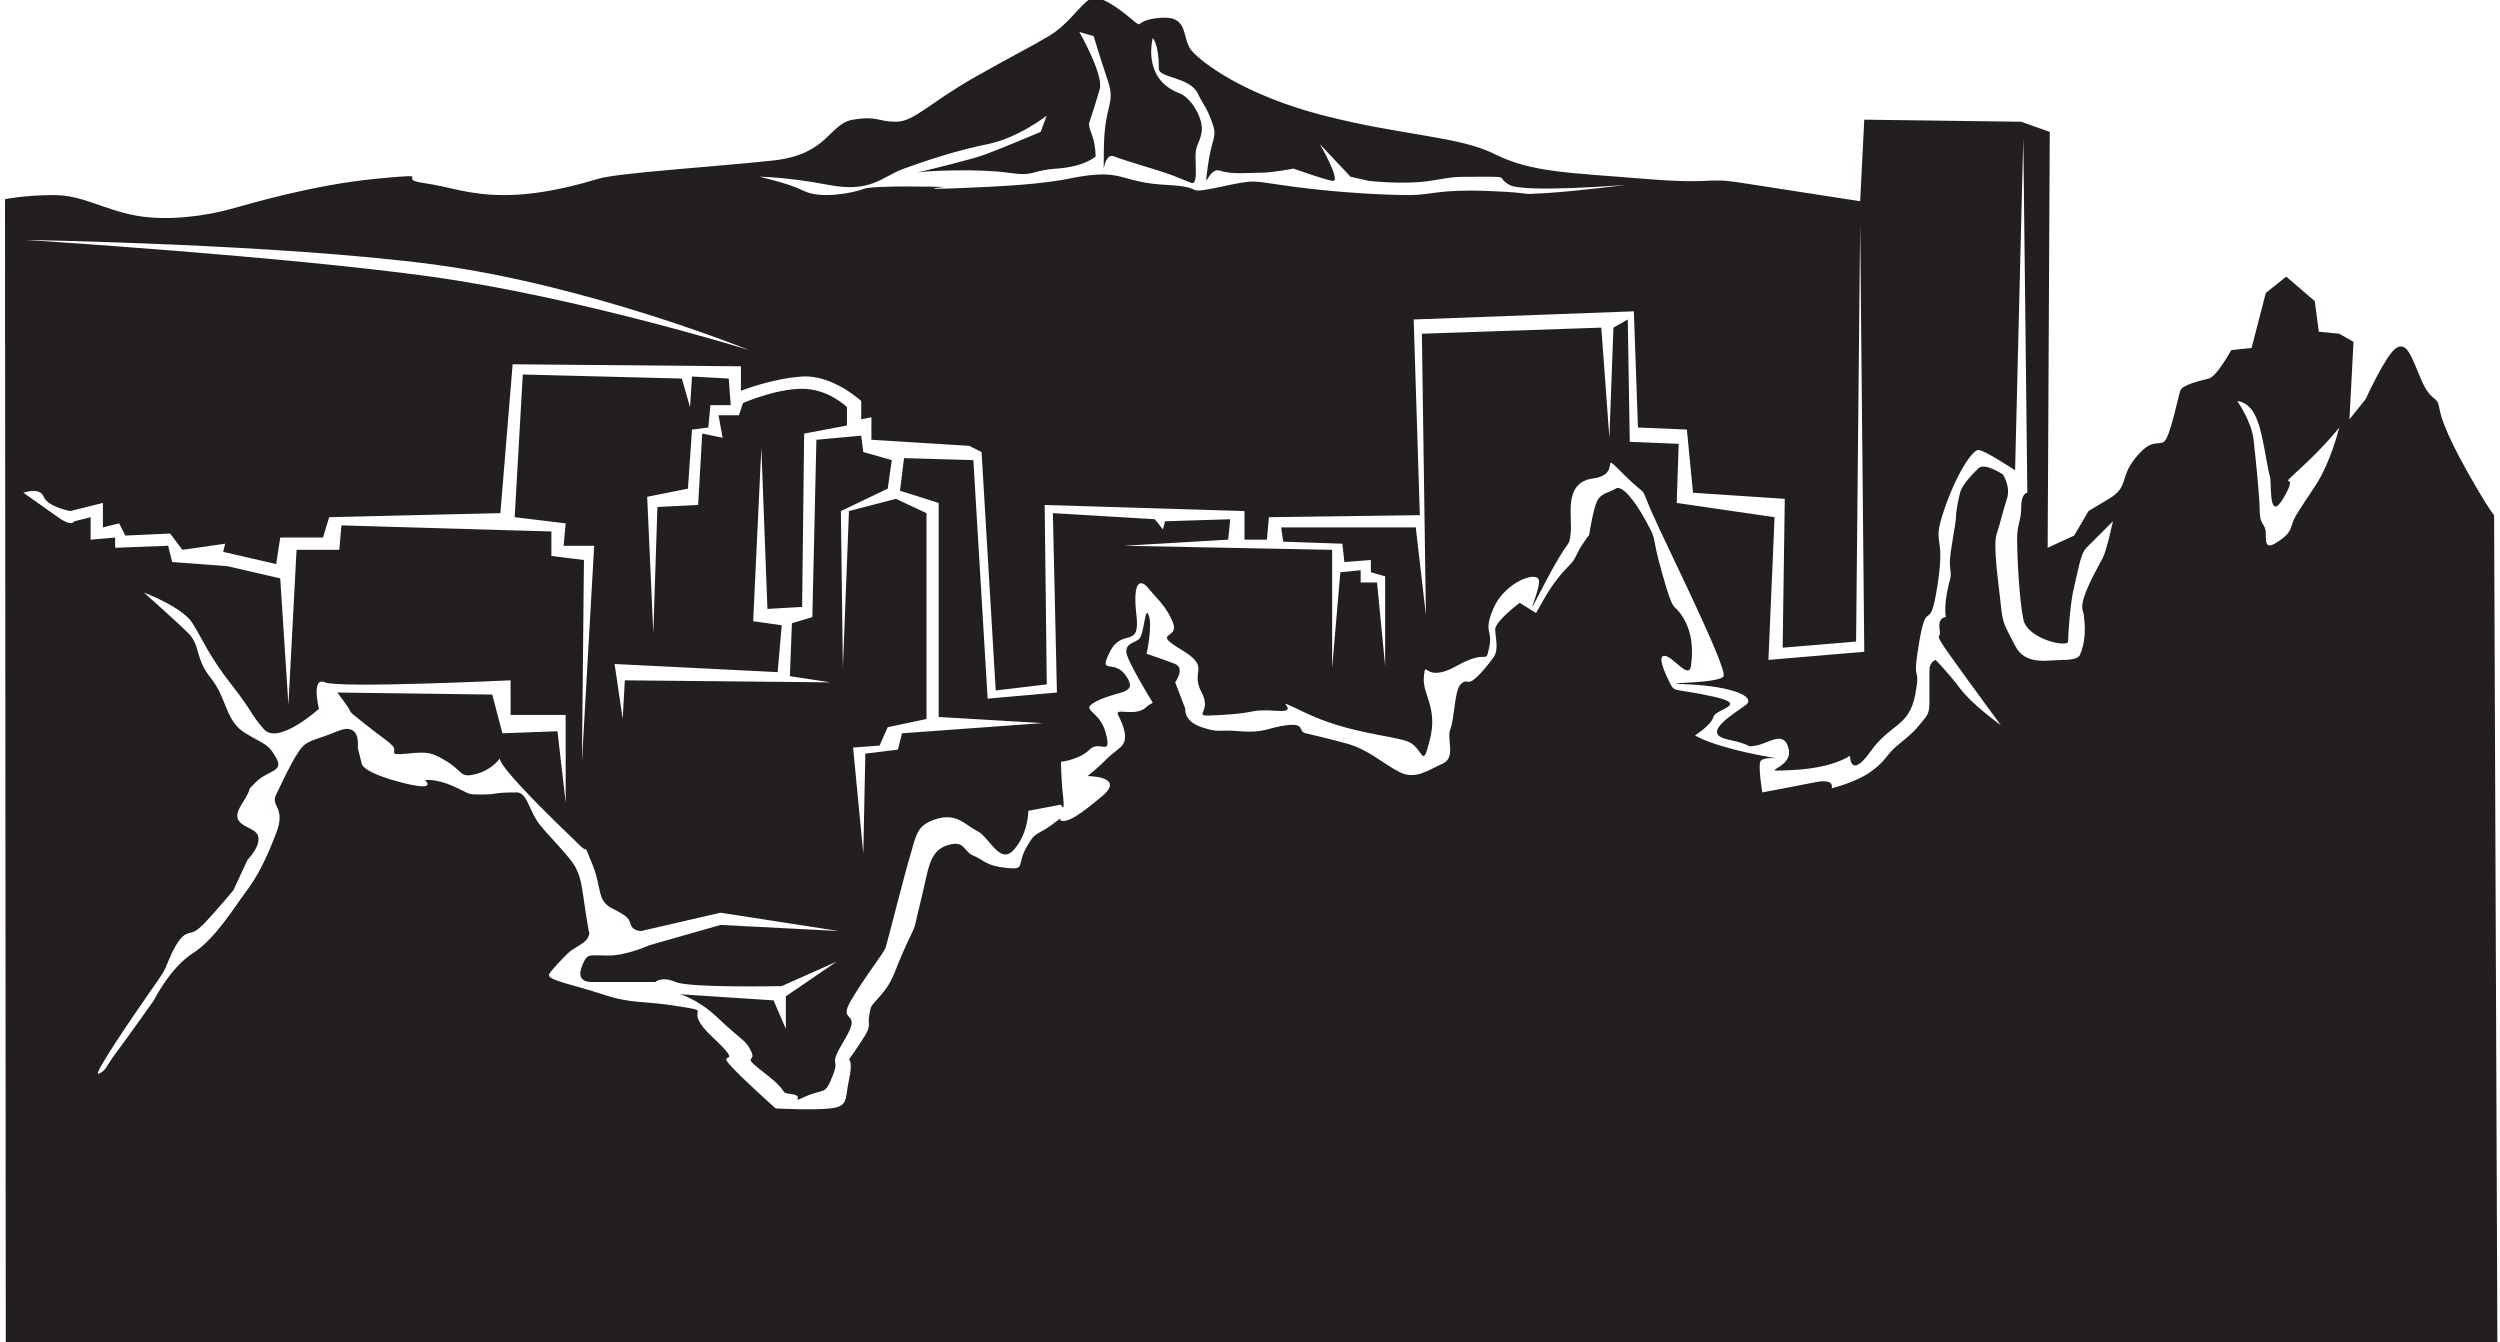 <?xml version="1.0" encoding="UTF-8"?>
<svg xmlns="http://www.w3.org/2000/svg" xmlns:xlink="http://www.w3.org/1999/xlink" width="516pt" height="277pt" viewBox="0 0 516 277" version="1.1">
<g id="surface1">
<path style=" stroke:none;fill-rule:nonzero;fill:rgb(13.73%,12.16%,12.549%);fill-opacity:1;" d="M 514.785 106.332 C 514.785 106.332 513.98 105.527 511.016 100.441 C 505.375 90.754 503.855 86.551 503.43 84.031 C 503.012 81.504 501.754 83.188 499.645 78.133 C 497.547 73.094 496.699 70.566 494.594 71.824 C 492.492 73.094 488.289 82.348 488.289 82.348 L 484.926 86.551 L 485.766 70.562 L 482.816 68.879 L 478.605 68.461 L 477.766 62.148 L 471.883 57.098 L 467.664 60.461 L 464.723 71.824 L 460.527 72.258 C 460.527 72.258 457.562 77.715 455.895 78.133 C 454.203 78.559 450.414 79.402 450 80.66 C 449.566 81.922 447.895 90.348 446.633 91.188 C 445.367 92.023 444.105 90.348 440.73 94.551 C 437.375 98.75 439.477 100.441 435.27 102.961 C 431.066 105.484 431.066 105.484 431.066 105.484 L 428.113 110.539 L 422.637 113.059 L 423.074 27.227 L 417.176 25.125 L 384.785 24.699 L 383.934 41.535 C 383.934 41.535 367.52 39.008 359.527 37.75 C 351.535 36.48 354.473 38.168 339.336 36.898 C 324.184 35.645 316.191 35.645 308.609 31.852 C 301.047 28.062 289.684 28.062 273.273 23.859 C 256.859 19.652 248.023 12.926 245.914 10.398 C 243.828 7.871 245.516 3.242 239.617 3.672 C 233.723 4.09 236.246 6.184 233.723 4.09 C 231.195 1.98 226.984 -1.383 224.891 -0.129 C 222.785 1.145 220.676 4.926 216.461 7.453 C 212.258 9.98 210.996 10.398 201.32 15.863 C 191.656 21.336 188.703 25.125 184.914 25.125 C 181.129 25.125 181.129 23.859 176.078 24.699 C 171.031 25.543 171.031 31.852 159.66 33.117 C 148.301 34.371 127.68 35.645 123.48 36.898 C 119.27 38.168 111.699 40.262 104.117 40.262 C 96.551 40.262 93.195 38.59 87.293 37.75 C 81.406 36.898 90.668 35.645 77.625 36.898 C 64.582 38.168 51.953 41.953 47.328 43.215 C 42.691 44.48 34.699 45.742 27.965 44.48 C 21.238 43.215 17.023 40.262 11.133 40.262 C 5.246 40.262 1.031 41.105 1.031 41.105 L 1.191 277.398 L 515.461 277.398 Z M 171.031 38.168 C 179.859 39.852 181.969 36.48 186.594 34.797 C 191.23 33.117 197.531 31.023 203.848 29.754 C 210.152 28.496 216.055 23.859 216.055 23.859 L 214.785 27.227 C 214.785 27.227 206.797 30.598 203.43 31.852 C 200.582 32.922 191.133 35.188 189.289 35.613 C 191.367 35.203 202.297 34.816 208.051 35.645 C 213.949 36.48 212.258 35.223 218.148 34.797 C 224.047 34.371 226.141 32.277 226.141 32.277 C 226.141 32.277 226.141 29.754 225.312 27.645 C 224.465 25.543 224.891 25.125 224.891 25.125 C 224.891 25.125 226.141 21.336 226.984 18.391 C 227.828 15.445 222.785 6.602 222.785 6.602 L 225.723 7.453 C 225.723 7.453 226.984 11.66 228.668 16.707 C 230.355 21.762 227.828 21.336 227.828 31.441 C 227.828 38.797 227.398 31.27 229.938 32.277 C 232.031 33.117 237.93 34.797 240.457 35.645 C 242.988 36.48 244.656 37.332 245.914 37.75 C 247.184 38.168 246.758 34.797 246.758 32.277 C 246.758 29.754 247.602 29.754 248.023 27.227 C 248.449 24.699 246.031 20.234 243.387 19.227 C 235.609 16.266 237.93 7.871 237.93 7.871 C 237.93 7.871 239.191 8.973 239.191 14.18 C 239.191 16.117 245.516 15.863 247.184 19.227 C 248.867 22.59 248.867 21.762 250.129 25.125 C 251.387 28.496 250.129 28.062 249.285 34.371 C 248.449 40.688 249.285 34.371 251.816 35.223 C 254.344 36.062 257.703 35.645 260.23 35.645 C 262.746 35.645 266.957 34.797 266.957 34.797 C 266.957 34.797 272.848 36.898 274.953 37.332 C 277.062 37.75 272.43 29.754 272.43 29.754 L 278.754 36.48 L 282.527 37.332 C 282.527 37.332 289.684 38.168 295.141 37.332 C 300.617 36.48 299.355 36.48 305.664 36.48 C 311.988 36.48 308.609 36.48 311.562 38.168 C 314.516 39.852 335.535 38.168 335.535 38.168 C 335.535 38.168 325.871 39.426 319.145 39.852 C 312.406 40.262 317.871 39.852 307.355 39.426 C 296.828 39.008 295.578 40.262 290.945 40.262 C 286.312 40.262 277.062 39.852 267.375 38.59 C 257.703 37.332 259.816 36.898 251.816 38.59 C 243.828 40.262 249.285 38.59 240.883 38.168 C 232.465 37.75 232.031 35.645 226.141 36.062 C 220.258 36.48 220.676 37.75 203.43 38.59 C 186.176 39.426 195.004 38.59 195.004 38.59 C 195.004 38.59 180.277 38.168 178.184 39.008 C 176.078 39.852 169.344 41.105 165.977 39.426 C 162.613 37.75 156.715 36.48 156.715 36.48 C 156.715 36.48 162.195 36.48 171.031 38.168 Z M 89.398 54.57 C 121.371 58.785 154.621 72.258 154.621 72.258 C 154.621 72.258 119.27 61.305 88.965 57.098 C 58.676 52.895 5.246 49.523 5.246 49.523 C 5.246 49.523 57.418 50.367 89.398 54.57 Z M 15.348 107.594 C 15.348 107.594 14.914 108.855 11.969 106.75 C 9.031 104.641 4.82 101.703 4.82 101.703 C 4.82 101.703 8.191 100.441 9.031 102.539 C 9.883 104.641 14.496 105.484 14.496 105.484 L 21.238 103.805 L 21.238 108.855 L 24.594 108.02 L 25.871 110.539 L 35.117 110.121 L 37.645 113.484 L 46.477 112.223 L 46.062 113.902 L 57 116.422 L 57.84 110.949 L 66.668 110.949 L 67.938 106.75 L 103.281 105.91 L 105.809 75.188 L 152.926 75.605 L 152.926 80.66 C 152.926 80.66 159.242 78.133 165.559 77.715 C 171.863 77.297 177.754 82.77 177.754 82.77 L 177.754 86.551 L 179.859 86.133 L 179.859 90.766 L 200.059 92.023 L 202.594 93.293 L 205.516 142.512 L 216.055 141.258 L 215.621 104.223 L 256.859 105.484 L 256.859 111.383 L 261.484 111.383 L 261.902 106.75 L 293.055 106.332 L 291.781 65.941 L 337.227 64.258 L 338.07 88.238 L 348.172 88.66 L 349.434 101.703 L 368.379 102.961 L 367.938 133.684 L 383.098 132.422 L 383.934 46.16 L 384.785 134.527 L 365.004 136.203 L 366.27 106.75 L 346.074 103.805 L 346.48 91.605 L 336.383 91.188 L 335.973 65.941 L 333.012 67.621 L 332.176 90.348 L 330.508 67.621 L 293.473 68.879 L 294.309 126.949 L 292.215 108.855 L 264.434 108.855 L 264.852 111.797 L 277.062 112.223 L 277.48 116.004 L 282.945 115.586 L 282.945 118.113 L 285.895 118.949 L 285.895 137.465 L 284.219 120.219 L 280.84 120.219 L 280.84 117.691 L 276.645 118.113 L 274.953 137.887 L 274.953 113.484 L 232.031 112.648 L 253.5 111.383 L 253.914 107.168 L 240.457 107.594 L 240.035 109.277 L 238.355 107.168 L 217.312 105.91 L 218.148 142.938 L 203.848 144.199 L 200.902 94.969 L 186.594 94.551 L 185.758 101.285 L 193.742 103.805 L 193.742 147.984 L 215.203 149.246 L 186.176 151.348 L 185.332 154.719 L 178.605 155.559 L 178.184 176.184 L 176.078 154.301 L 181.543 153.883 L 183.223 150.094 L 191.23 148.402 L 191.23 105.91 L 184.914 102.961 L 175.227 105.484 L 173.969 137.887 L 173.559 105.484 L 183.223 100.859 L 184.07 94.969 L 178.184 93.293 L 177.754 89.922 L 168.504 90.766 L 167.668 127.367 L 163.449 128.637 L 163.031 139.566 L 171.449 140.84 L 128.961 140.418 L 128.527 148.402 L 126.852 137.047 L 160.508 138.73 L 161.352 129.051 L 155.453 128.219 L 157.141 92.449 L 158.398 125.684 L 165.559 125.266 L 165.977 89.496 L 174.812 87.82 L 174.812 84.031 C 174.812 84.031 171.031 80.242 165.559 80.242 C 160.09 80.242 153.344 83.188 153.344 83.188 L 152.516 85.715 L 148.301 85.715 L 149.148 90.348 L 144.934 89.496 L 144.098 104.223 L 135.688 104.641 L 134.844 130.73 L 133.578 102.539 L 141.988 100.859 L 142.828 88.66 L 146.199 88.238 L 146.621 83.613 L 150.824 83.613 L 150.414 78.133 L 142.828 77.715 L 142.422 84.031 L 140.734 78.133 L 107.906 77.297 L 106.227 106.75 L 116.754 108.02 L 116.332 112.648 L 122.637 112.648 L 120.109 157.238 L 120.527 115.586 L 113.805 114.746 L 113.805 109.695 L 70.465 108.438 L 70.039 113.484 L 61.207 113.484 L 59.527 145.457 L 57.84 119.375 L 46.906 116.848 L 35.539 116.004 L 34.699 112.648 L 23.766 113.059 L 23.766 110.949 L 18.711 111.383 L 18.711 106.75 Z M 434.012 115.168 C 433.164 116.848 429.379 123.156 429.797 125.684 C 430.223 128.219 429.797 124.004 430.223 128.219 C 430.641 132.422 429.379 134.945 429.379 134.945 C 429.379 134.945 429.379 136.203 426.012 136.203 C 422.637 136.203 418.02 137.465 415.914 133.258 C 413.805 129.051 413.387 129.051 412.969 124.84 C 412.551 120.641 411.277 112.648 412.133 110.121 C 412.969 107.594 413.387 105.484 414.23 102.961 C 415.074 100.441 413.387 97.914 413.387 97.914 C 413.387 97.914 409.605 95.387 408.336 96.656 C 407.078 97.914 404.969 100.02 404.559 101.703 C 404.141 103.387 403.715 105.484 403.715 106.75 C 403.715 108.02 402.449 113.902 402.449 116.004 C 402.449 118.113 402.859 118.113 402.449 119.801 C 402.031 121.484 402.859 117.691 402.031 121.484 C 401.188 125.266 401.613 127.367 401.613 127.367 C 401.613 127.367 399.926 127.367 400.344 129.895 C 400.77 132.422 398.668 129.895 402.859 135.785 C 407.078 141.676 412.969 149.672 412.969 149.672 C 412.969 149.672 407.078 145.457 404.559 142.094 C 402.031 138.73 399.504 136.203 399.504 136.203 C 399.504 136.203 398.234 136.621 398.234 138.312 C 398.234 139.984 398.234 141.676 398.234 144.621 C 398.234 147.562 397.828 147.562 396.141 149.672 C 394.461 151.773 391.934 153.457 390.668 154.719 C 389.398 155.984 388.98 157.238 386.039 159.348 C 383.098 161.453 378.043 162.711 378.043 162.711 C 378.043 162.711 378.887 160.609 374.68 161.453 C 370.465 162.293 363.742 163.555 363.742 163.555 C 363.742 163.555 362.895 158.512 363.316 157.238 C 363.836 155.707 369.922 157.164 363.742 155.984 C 352.797 153.883 349.848 151.773 349.848 151.773 C 349.848 151.773 353.219 149.672 353.637 147.984 C 354.062 146.309 361.215 145.457 353.637 143.781 C 346.074 142.094 345.645 142.938 344.809 141.258 C 343.969 139.566 341.859 135.363 343.543 135.363 C 345.227 135.363 348.605 140.41 349.008 137.465 C 349.434 134.527 349.434 130.73 347.324 127.367 C 345.227 124.004 345.645 127.367 343.125 118.531 C 340.598 109.695 342.281 112.223 339.754 107.594 C 337.227 102.961 334.699 100.02 333.449 100.859 C 332.176 101.703 330.508 101.703 329.66 103.387 C 328.887 104.926 328.121 109.629 327.996 110.414 C 328.062 110.367 327.98 110.539 327.98 110.539 C 327.98 110.539 327.984 110.488 327.996 110.414 C 327.922 110.473 327.625 110.852 326.711 112.223 C 325.027 114.746 325.453 115.168 323.766 116.848 C 322.074 118.531 320.398 120.641 318.711 123.586 C 317.043 126.531 317.043 126.531 317.043 126.531 L 313.672 124.422 C 313.672 124.422 308.609 128.219 308.609 129.895 C 308.609 131.582 309.465 134.109 308.191 135.785 C 306.938 137.465 305.246 139.566 303.988 140.418 C 302.727 141.258 302.727 139.984 301.465 141.258 C 300.199 142.512 300.199 148.402 299.355 150.512 C 298.52 152.617 300.617 156.402 297.684 157.656 C 294.742 158.93 292.215 161.035 288.848 159.348 C 285.477 157.656 282.527 154.715 277.906 153.457 C 273.273 152.191 271.172 151.77 269.484 151.348 C 267.809 150.93 269.484 149.246 265.699 149.672 C 261.902 150.094 261.066 151.348 256.02 150.93 C 250.973 150.512 251.816 151.348 248.023 150.094 C 244.23 148.828 244.656 146.309 244.656 146.309 L 242.559 140.84 C 242.559 140.84 244.656 137.887 242.559 137.047 C 240.457 136.203 236.664 134.945 236.664 134.945 C 236.664 134.945 237.93 129.051 237.086 126.949 C 236.246 124.84 236.246 131.148 234.984 132.004 C 233.723 132.84 232.465 132.84 232.465 134.527 C 232.465 136.203 237.93 145.039 237.93 145.039 C 237.93 145.039 236.953 145.594 236.664 145.887 C 234.402 148.152 229.938 145.887 230.77 147.562 C 231.613 149.246 233.297 152.617 231.195 154.301 C 229.086 155.984 229.086 155.984 227.828 157.238 C 226.574 158.512 224.465 160.184 224.465 160.184 C 224.465 160.184 232.465 160.184 227.41 164.395 C 222.363 168.602 220.676 169.445 219.422 169.445 C 218.148 169.445 219.52 168.355 218.148 169.445 C 213.938 172.805 213.949 171.129 211.84 174.91 C 209.73 178.703 211.84 179.547 207.625 179.129 C 203.43 178.703 202.996 177.438 200.902 176.602 C 198.797 175.758 199.223 173.234 195.43 174.5 C 191.656 175.758 191.656 179.547 189.965 186.273 C 188.285 193.012 189.527 189.645 187.02 195.109 C 184.496 200.582 184.496 202.266 181.969 205.211 C 179.441 208.16 179.859 207.309 179.441 209.418 C 179.023 211.527 179.859 211.527 178.605 213.629 C 177.34 215.734 175.227 218.672 175.227 218.672 C 175.227 218.672 176.078 219.098 175.227 222.887 C 174.387 226.672 175.227 228.352 171.449 228.773 C 167.668 229.199 160.09 228.773 160.09 228.773 C 160.09 228.773 152.516 222.035 150.414 219.512 C 148.301 216.996 153.766 220.359 147.043 214.051 C 140.301 207.734 147.887 208.996 140.301 207.734 C 132.734 206.473 130.633 207.309 124.324 205.211 C 118 203.109 112.535 202.266 113.387 201 C 114.227 199.742 115.914 198.055 117.172 196.797 C 118.434 195.535 120.953 194.691 121.371 193.426 C 121.797 192.164 121.797 194.273 120.953 188.801 C 120.109 183.336 120.109 181.656 118.848 179.129 C 117.582 176.602 112.535 171.973 110.859 169.445 C 109.172 166.922 108.676 163.555 106.645 163.555 C 101.523 163.555 102.863 163.98 99.504 163.98 C 96.133 163.98 97.398 163.98 93.602 162.293 C 89.816 160.609 87.719 161.035 87.719 161.035 C 87.719 161.035 90.668 163.555 82.672 161.453 C 74.672 159.348 74.672 157.656 74.672 157.656 L 73.828 154.301 C 73.828 154.301 74.672 148.828 69.617 150.93 C 64.582 153.035 63.309 152.617 61.633 155.145 C 59.945 157.656 58.266 161.445 57 163.98 C 55.738 166.492 59.109 166.492 57 171.973 C 54.891 177.438 53.203 180.809 50.676 184.172 C 48.172 187.543 44.375 193.844 39.738 196.797 C 35.117 199.742 31.75 206.473 31.75 206.473 C 31.75 206.473 26.711 213.617 24.184 216.996 C 21.656 220.359 22.074 220.781 20.395 221.617 C 18.711 222.465 27.965 208.996 30.902 204.789 C 33.855 200.582 33.855 200.582 34.699 198.473 C 35.539 196.383 36.809 193.852 38.066 193.012 C 39.336 192.164 39.738 193.012 41.848 190.906 C 43.957 188.801 48.172 183.746 48.172 183.746 L 51.109 177.438 C 51.109 177.438 54.055 174.5 53.203 172.391 C 52.367 170.289 46.906 170.711 49.84 166.074 C 52.785 161.453 50.258 163.98 52.785 161.453 C 55.312 158.93 58.676 159.348 57 156.402 C 55.312 153.457 54.891 153.883 50.676 151.348 C 46.477 148.828 46.906 144.199 43.535 139.984 C 40.164 135.785 41.43 133.258 38.902 130.73 C 36.383 128.219 29.719 122.312 29.719 122.312 C 29.719 122.312 37.645 125.266 39.738 128.637 C 41.848 132.004 43.109 135.363 47.738 141.258 C 52.367 147.145 51.52 147.145 54.473 150.512 C 57.418 153.883 65.828 146.309 65.828 146.309 C 65.828 146.309 64.141 139.566 67.105 140.84 C 70.039 142.094 105.383 140.418 105.383 140.418 L 105.383 147.562 L 116.754 147.562 L 116.754 165.656 L 115.062 150.93 L 103.699 151.348 L 101.594 143.355 L 69.617 142.938 C 69.855 143.254 70.25 143.781 70.883 144.621 C 73.41 147.984 70.883 145.887 75.098 149.246 C 79.301 152.617 79.719 152.617 80.98 153.883 C 82.238 155.145 79.719 155.984 83.926 155.559 C 88.137 155.145 88.98 155.145 92.344 157.238 C 95.707 159.348 94.871 160.609 98.234 159.766 C 101.086 159.055 102.727 157.133 103.16 156.566 C 103.172 156.406 103.281 156.402 103.281 156.402 C 103.281 156.402 103.238 156.465 103.16 156.566 C 103.141 156.941 103.68 158.18 107.488 162.293 C 112.969 168.184 117.582 172.391 119.691 174.5 C 121.797 176.602 120.109 173.234 122.215 178.277 C 124.324 183.336 123.062 185.855 126.434 187.543 C 129.797 189.219 129.797 189.645 130.207 190.906 C 130.633 192.164 132.316 192.164 132.316 192.164 L 148.73 188.383 L 173.125 192.164 L 148.73 190.906 L 133.996 195.109 C 133.996 195.109 129.379 197.219 125.582 197.219 C 121.797 197.219 121.371 196.797 120.527 198.473 C 119.691 200.164 118.848 202.691 122.215 202.691 C 125.582 202.691 135.27 202.691 135.27 202.691 C 135.27 202.691 136.531 201.418 139.465 202.691 C 142.422 203.945 161.352 203.527 161.352 203.527 L 172.707 198.473 L 162.195 205.637 L 162.195 212.363 L 159.66 206.473 L 140.301 205.211 C 140.301 205.211 143.91 206.105 147.887 209.844 C 153.969 215.555 153.766 214.473 155.035 216.996 C 156.289 219.512 152.516 217.414 157.98 221.617 C 163.449 225.836 160.508 225.406 163.449 225.836 C 166.395 226.254 162.613 227.926 166.395 226.254 C 170.195 224.57 170.195 226.254 171.863 222.035 C 173.559 217.836 170.613 220.781 174.387 214.473 C 178.184 208.16 172.707 211.52 175.66 206.473 C 178.605 201.418 182.387 196.797 182.805 195.535 C 183.223 194.273 186.594 180.809 187.859 176.602 C 189.129 172.391 189.129 170.289 193.324 169.02 C 197.531 167.766 199.223 170.289 201.746 171.547 C 204.273 172.816 206.375 178.703 209.312 175.336 C 212.258 171.973 212.258 167.348 212.258 167.348 L 218.988 166.074 C 218.988 166.074 219.84 168.184 219.422 164.395 C 218.988 160.609 218.988 157.238 218.988 157.238 C 218.988 157.238 222.785 156.82 224.891 154.719 C 226.984 152.617 229.52 156.402 228.25 151.348 C 226.984 146.309 222.363 146.723 226.574 144.621 C 230.77 142.512 234.984 143.355 232.465 139.566 C 229.938 135.785 226.574 139.566 229.086 134.527 C 231.613 129.477 235.402 134.098 234.559 126.949 C 233.723 119.801 235.402 119.375 237.086 121.484 C 238.773 123.586 240.883 125.266 242.137 128.637 C 243.387 132.004 237.512 130.312 243.828 134.102 C 250.129 137.887 245.516 138.312 248.023 142.938 C 250.547 147.562 244.656 147.992 252.238 147.562 C 259.816 147.145 257.703 146.309 263.594 146.723 C 269.484 147.145 260.652 142.938 269.484 147.145 C 278.312 151.348 287.156 151.773 290.527 153.035 C 293.898 154.301 293.473 159.348 295.141 152.617 C 296.828 145.887 293.473 143.355 293.898 139.566 C 294.309 135.785 293.898 141.258 300.617 137.465 C 307.355 133.684 306.516 137.465 307.355 133.684 C 308.191 129.895 306.086 130.73 308.191 125.684 C 310.301 120.641 316.191 118.113 317.453 119.375 C 318.711 120.641 313.246 131.148 318.711 120.641 C 324.184 110.121 323.766 113.484 324.184 110.121 C 324.605 106.75 322.508 99.602 328.816 98.75 C 335.141 97.914 329.66 92.449 335.141 97.914 C 340.598 103.387 338.07 99.184 341.016 105.91 C 343.969 112.648 356.59 137.887 355.742 139.566 C 354.906 141.258 339.754 140.84 348.59 141.258 C 357.434 141.676 362.473 143.781 360.379 145.457 C 358.27 147.145 350.695 151.348 356.59 152.617 C 362.473 153.883 359.945 154.301 362.473 153.883 C 365.004 153.457 368.379 150.512 369.207 154.719 C 370.047 158.93 361.637 159.348 370.047 158.93 C 378.461 158.512 381.84 155.984 381.84 155.984 C 381.84 155.984 381.84 161.035 386.039 155.145 C 390.242 149.246 394.031 150.094 395.305 143.355 C 396.559 136.621 394.461 142.094 396.141 132.422 C 397.828 122.738 398.234 131.574 399.926 120.641 C 401.613 109.695 398.668 113.059 401.188 105.484 C 403.715 97.914 407.078 92.875 408.336 92.875 C 409.605 92.875 415.914 97.074 415.914 97.074 L 417.605 28.496 L 418.441 101.703 C 418.441 101.703 417.176 101.703 417.176 104.641 C 417.176 107.594 416.332 108.02 416.332 111.383 C 416.332 114.746 416.758 123.586 417.605 127.785 C 418.441 132.004 426.852 133.684 426.852 132.422 C 426.852 131.148 427.27 124.422 428.113 121.059 C 428.961 117.691 429.379 114.324 430.641 113.059 C 431.902 111.797 436.105 107.594 436.105 107.594 C 436.105 107.594 434.852 113.484 434.012 115.168 Z M 477.766 100.441 C 474.406 105.484 473.559 106.75 473.141 108.02 C 472.719 109.277 472.719 110.121 470.191 111.797 C 467.664 113.484 467.664 112.223 467.664 110.121 C 467.664 108.02 466.402 108.438 466.402 105.484 C 466.402 102.539 465.559 94.551 465.141 90.766 C 464.723 86.977 461.773 82.77 461.773 82.77 C 464.723 83.188 465.984 86.133 466.828 89.922 C 467.664 93.703 468.086 97.074 468.512 98.332 C 468.93 99.602 468.086 108.438 471.465 102.539 C 474.828 96.656 469.355 101.703 474.828 96.656 C 480.293 91.605 482.816 88.238 482.816 88.238 C 482.816 88.238 481.133 95.387 477.766 100.441 "/>
<path style=" stroke:none;fill-rule:nonzero;fill:rgb(13.73%,12.16%,12.549%);fill-opacity:1;" d="M 189.289 35.613 C 189.238 35.621 189.168 35.633 189.129 35.645 C 188.867 35.707 188.949 35.691 189.289 35.613 "/>
<path style=" stroke:none;fill-rule:nonzero;fill:rgb(13.73%,12.16%,12.549%);fill-opacity:1;" d="M 69.617 142.938 C 69.559 142.855 69.52 142.805 69.477 142.75 C 69.551 142.848 69.617 142.938 69.617 142.938 "/>
<path style=" stroke:none;fill-rule:nonzero;fill:rgb(13.73%,12.16%,12.549%);fill-opacity:1;" d="M 69.391 142.633 C 69.266 142.465 69.305 142.52 69.391 142.633 "/>
</g>
</svg>
